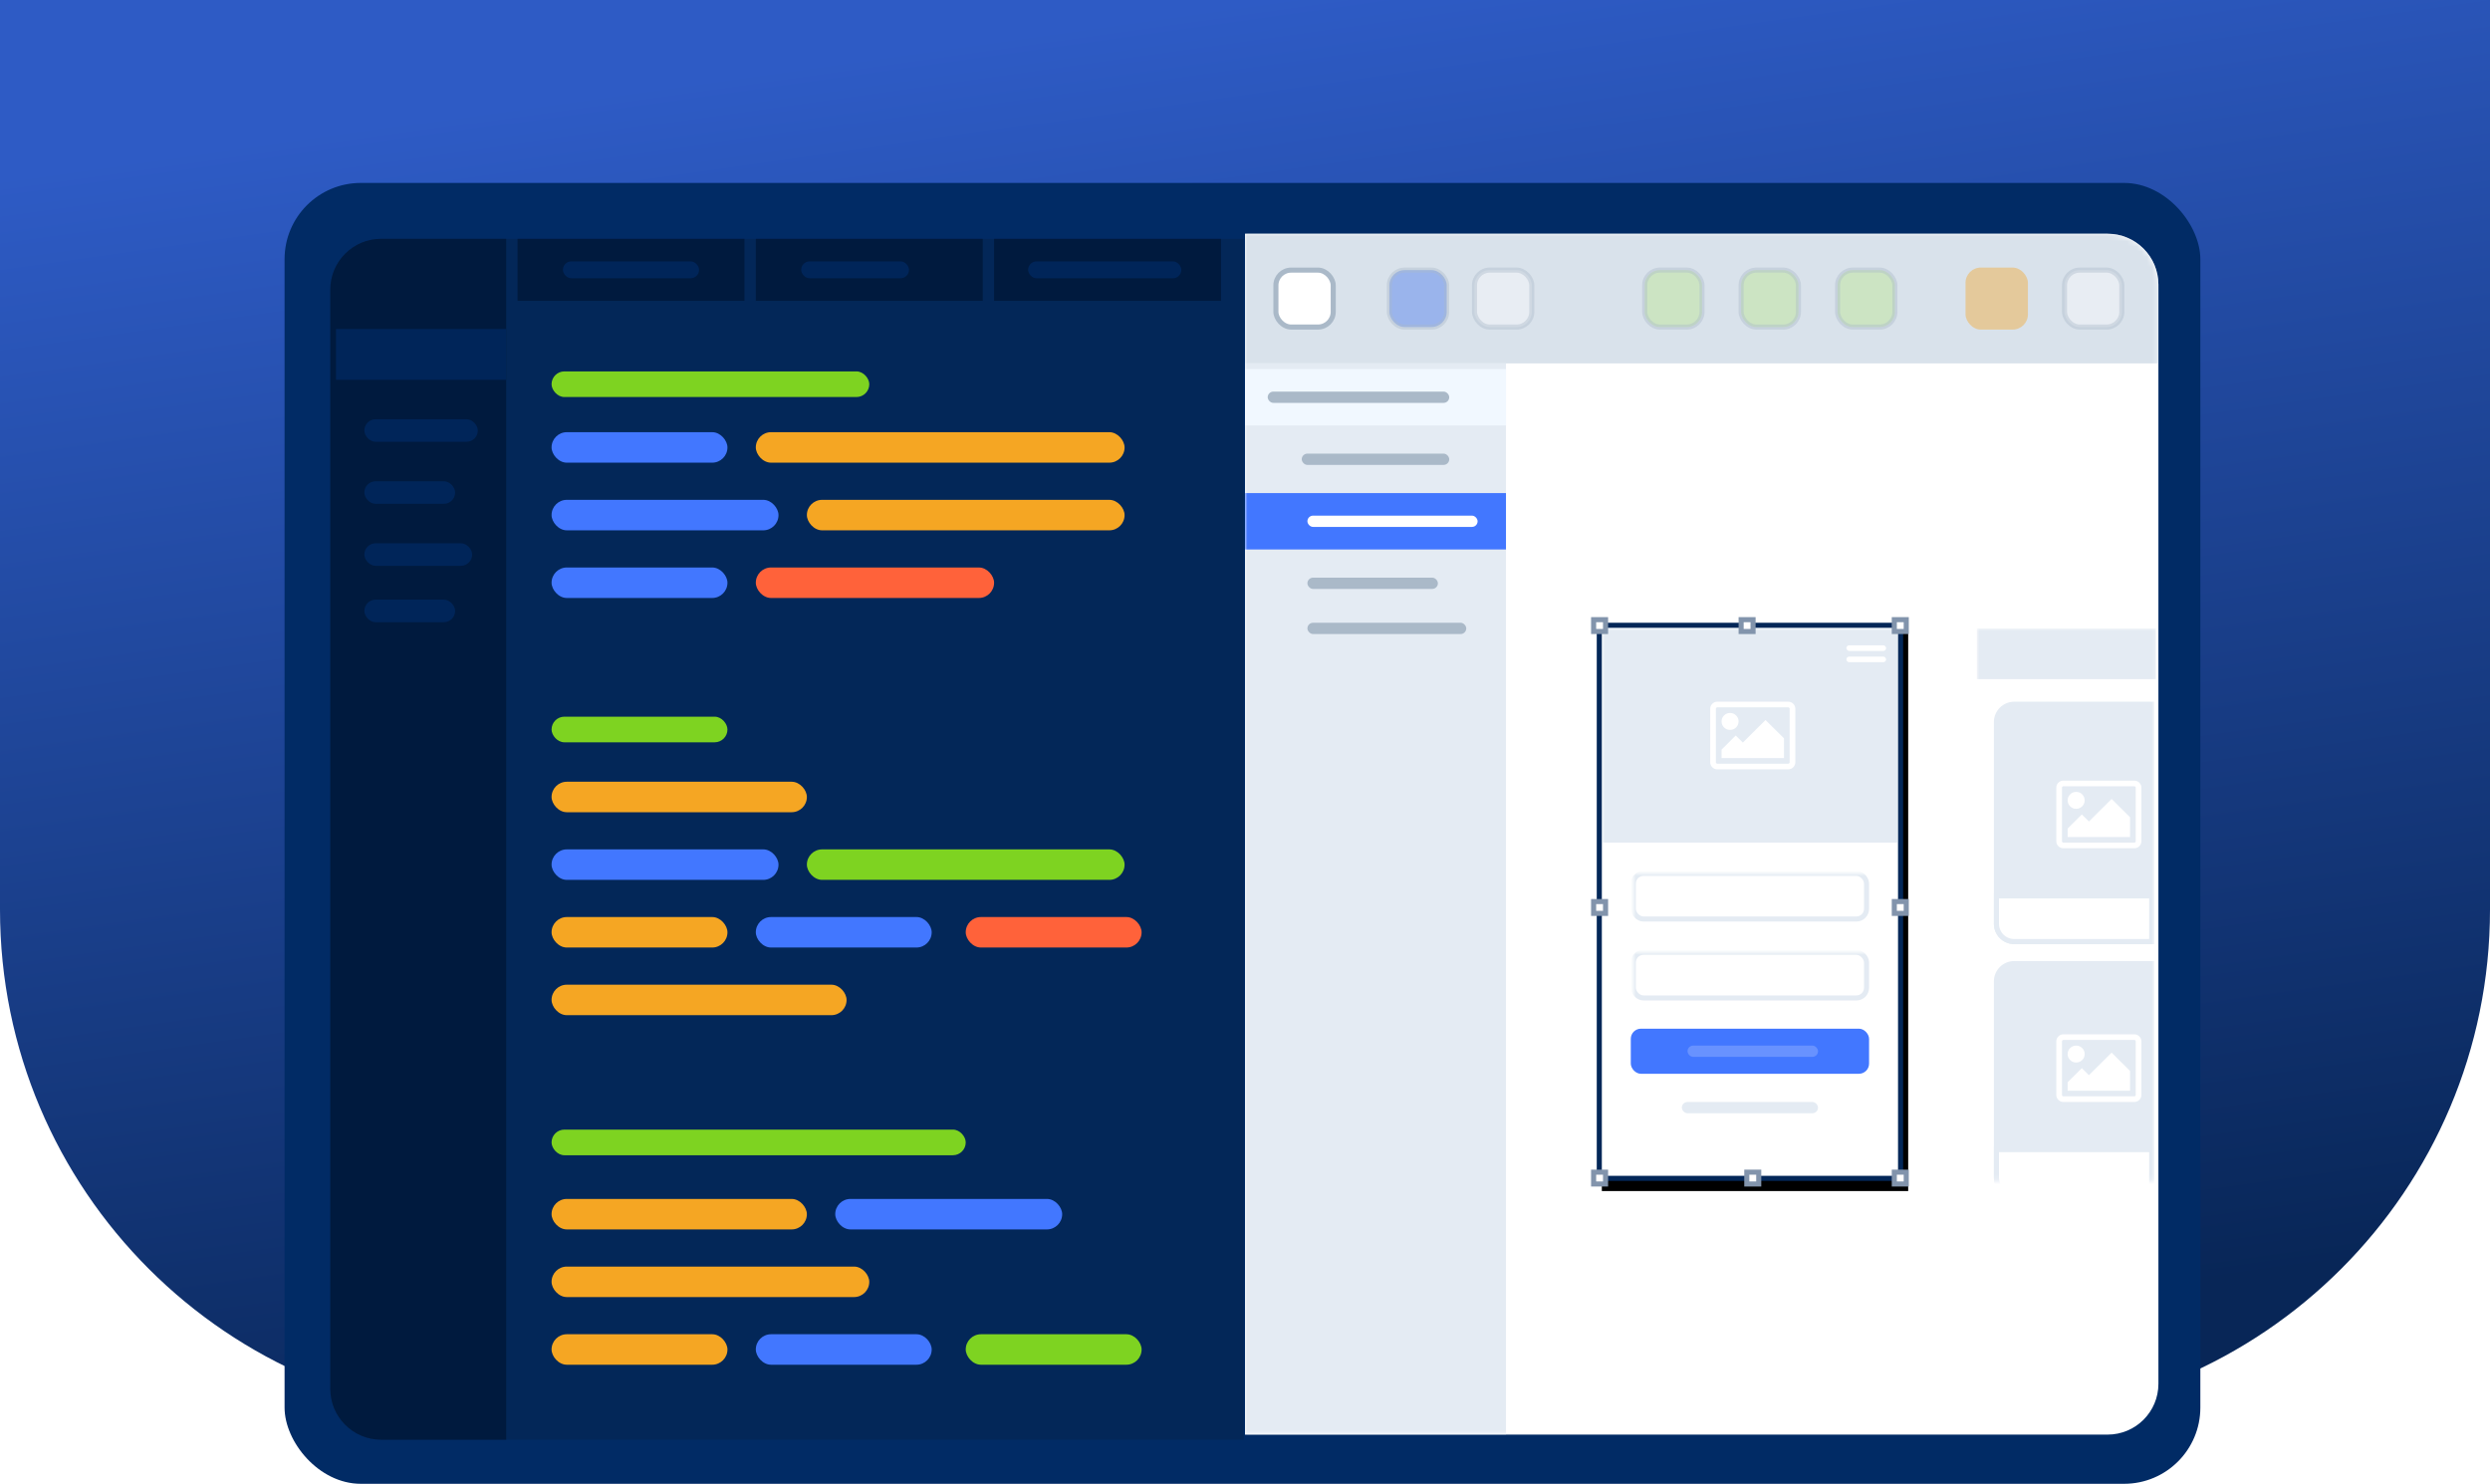 <?xml version="1.0" encoding="UTF-8"?>
<svg width="490px" height="292px" viewBox="0 0 490 292" version="1.1" xmlns="http://www.w3.org/2000/svg" xmlns:xlink="http://www.w3.org/1999/xlink">
    <!-- Generator: Sketch 50 (54983) - http://www.bohemiancoding.com/sketch -->
    <title>Group 6</title>
    <desc>Created with Sketch.</desc>
    <defs>
        <linearGradient x1="26.586%" y1="5.981%" x2="50%" y2="100%" id="linearGradient-1">
            <stop stop-color="#2E5BC5" offset="0%"></stop>
            <stop stop-color="#082657" offset="100%"></stop>
        </linearGradient>
        <path d="M0,0 L169.749,0 C175.272,-1.01453063e-15 179.749,4.477 179.749,10 L179.749,226.319 C179.749,231.842 175.272,236.319 169.749,236.319 L0,236.319 L0,0 Z" id="path-2"></path>
        <rect id="path-4" x="0" y="0" width="60.288" height="109.838"></rect>
        <filter x="-10.0%" y="-4.6%" width="123.2%" height="112.7%" filterUnits="objectBoundingBox" id="filter-6">
            <feOffset dx="1" dy="2" in="SourceAlpha" result="shadowOffsetOuter1"></feOffset>
            <feGaussianBlur stdDeviation="2" in="shadowOffsetOuter1" result="shadowBlurOuter1"></feGaussianBlur>
            <feComposite in="shadowBlurOuter1" in2="SourceAlpha" operator="out" result="shadowBlurOuter1"></feComposite>
            <feColorMatrix values="0 0 0 0 0.693   0 0 0 0 0.693   0 0 0 0 0.693  0 0 0 0.5 0" type="matrix" in="shadowBlurOuter1"></feColorMatrix>
        </filter>
        <rect id="path-7" x="0" y="0" width="36.17" height="109.838"></rect>
    </defs>
    <g id="Page-1" stroke="none" stroke-width="1" fill="none" fill-rule="evenodd">
        <g id="Desktop" transform="translate(-438, -36)">
            <g id="Group-6" transform="translate(438, 36)">
                <path d="M0,0 L490,0 L490,179 C490,234.228 445.228,279 390,279 L100,279 C44.772,279 6.76353751e-15,234.228 0,179 L0,0 Z" id="Rectangle-19" fill="url(#linearGradient-1)"></path>
                <g id="Group-5" transform="translate(56, 36)">
                    <rect id="Rectangle" fill="#012B65" x="0" y="0" width="377" height="256" rx="15"></rect>
                    <g id="Left-Screen" transform="translate(9, 11)">
                        <path d="M10,0 L179.749,0 L179.749,236.319 L10,236.319 C4.477,236.319 6.76353751e-16,231.842 0,226.319 L0,10 C-6.76353751e-16,4.477 4.477,1.01453063e-15 10,0 Z" id="Rectangle" fill="#032758"></path>
                        <rect id="Rectangle-2" fill="#001A3E" x="36.843" y="0" width="44.658" height="12.204"></rect>
                        <rect id="Rectangle-4" fill="#002559" x="45.775" y="4.438" width="26.795" height="3.328" rx="1.664"></rect>
                        <rect id="Rectangle-2" fill="#001A3E" x="83.734" y="0" width="44.658" height="12.204"></rect>
                        <rect id="Rectangle-2" fill="#001A3E" x="130.625" y="0" width="44.658" height="12.204"></rect>
                        <path d="M10,0 L34.61,0 L34.61,236.319 L10,236.319 C4.477,236.319 6.76353751e-16,231.842 0,226.319 L-1.77635684e-15,10 C-2.45271059e-15,4.477 4.477,1.01453063e-15 10,0 Z" id="Rectangle" fill="#001A3E"></path>
                        <rect id="Rectangle-6" fill="#002559" x="6.699" y="35.503" width="22.329" height="4.438" rx="2.219"></rect>
                        <rect id="Rectangle-6" fill="#002559" x="6.699" y="47.708" width="17.863" height="4.438" rx="2.219"></rect>
                        <rect id="Rectangle-6" fill="#002559" x="6.699" y="71.007" width="17.863" height="4.438" rx="2.219"></rect>
                        <rect id="Rectangle-6" fill="#002559" x="6.699" y="59.912" width="21.213" height="4.438" rx="2.219"></rect>
                        <rect id="Rectangle-5" fill="#002559" x="1.116" y="17.752" width="33.494" height="9.985"></rect>
                        <rect id="Rectangle-4" fill="#002559" x="92.665" y="4.438" width="21.213" height="3.328" rx="1.664"></rect>
                        <rect id="Rectangle-4" fill="#002559" x="137.324" y="4.438" width="30.144" height="3.328" rx="1.664"></rect>
                        <g id="Code-Group" transform="translate(43.542, 26.089)">
                            <rect id="Rectangle-3" fill="#7ED321" x="0" y="0" width="62.521" height="5.043" rx="2.521"></rect>
                            <rect id="Rectangle-3" fill="#4277FF" x="0" y="11.961" width="34.61" height="6" rx="3"></rect>
                            <rect id="Rectangle-3" fill="#F5A623" x="40.192" y="11.961" width="72.569" height="6" rx="3"></rect>
                            <rect id="Rectangle-3" fill="#4277FF" x="0" y="38.589" width="34.61" height="6" rx="3"></rect>
                            <rect id="Rectangle-3" fill="#FF623A" x="40.192" y="38.589" width="46.891" height="6" rx="3"></rect>
                            <rect id="Rectangle-3" fill="#4277FF" x="0" y="25.275" width="44.658" height="6" rx="3"></rect>
                            <rect id="Rectangle-3" fill="#F5A623" x="50.24" y="25.275" width="62.521" height="6" rx="3"></rect>
                        </g>
                        <g id="Code-Group-2" transform="translate(43.542, 175.298)">
                            <rect id="Rectangle-3" fill="#7ED321" x="0" y="0" width="81.501" height="5.043" rx="2.521"></rect>
                            <rect id="Rectangle-3" fill="#F5A623" x="0" y="13.642" width="50.24" height="6" rx="3"></rect>
                            <rect id="Rectangle-3" fill="#4277FF" x="40.192" y="40.27" width="34.61" height="6" rx="3"></rect>
                            <rect id="Rectangle-3" fill="#7ED321" x="81.501" y="40.27" width="34.61" height="6" rx="3"></rect>
                            <rect id="Rectangle-3" fill="#F5A623" x="0" y="40.27" width="34.61" height="6" rx="3"></rect>
                            <rect id="Rectangle-3" fill="#4277FF" x="55.823" y="13.642" width="44.658" height="6" rx="3"></rect>
                            <rect id="Rectangle-3" fill="#F5A623" x="0" y="26.956" width="62.521" height="6" rx="3"></rect>
                        </g>
                        <g id="Code-Group-2" transform="translate(43.542, 94.037)">
                            <rect id="Rectangle-3" fill="#7ED321" x="0" y="0" width="34.61" height="5.043" rx="2.521"></rect>
                            <rect id="Rectangle-3" fill="#F5A623" x="0" y="12.802" width="50.24" height="6" rx="3"></rect>
                            <rect id="Rectangle-3" fill="#F5A623" x="0" y="52.743" width="58.055" height="6" rx="3"></rect>
                            <rect id="Rectangle-3" fill="#4277FF" x="40.192" y="39.429" width="34.61" height="6" rx="3"></rect>
                            <rect id="Rectangle-3" fill="#FF623A" x="81.501" y="39.429" width="34.61" height="6" rx="3"></rect>
                            <rect id="Rectangle-3" fill="#F5A623" x="0" y="39.429" width="34.61" height="6" rx="3"></rect>
                            <rect id="Rectangle-3" fill="#4277FF" x="0" y="26.115" width="44.658" height="6" rx="3"></rect>
                            <rect id="Rectangle-3" fill="#7ED321" x="50.24" y="26.115" width="62.521" height="6" rx="3"></rect>
                        </g>
                    </g>
                    <g id="Right-Screen" transform="translate(189, 10)">
                        <mask id="mask-3" fill="white">
                            <use xlink:href="#path-2"></use>
                        </mask>
                        <use id="Rectangle" fill="#FFFFFF" xlink:href="#path-2"></use>
                        <g id="Mobile-Screen-+-Highlighted" mask="url(#mask-3)">
                            <g transform="translate(68.104, 75.445)">
                                <g id="Mobile-Screen" transform="translate(1.116, 1.109)">
                                    <mask id="mask-5" fill="white">
                                        <use xlink:href="#path-4"></use>
                                    </mask>
                                    <g id="Rectangle-12">
                                        <use fill="black" fill-opacity="1" filter="url(#filter-6)" xlink:href="#path-4"></use>
                                        <rect stroke="#032758" stroke-width="1" stroke-linejoin="square" fill="#FFFFFF" fill-rule="evenodd" x="0.5" y="0.5" width="59.288" height="108.838"></rect>
                                    </g>
                                    <g id="CTA" mask="url(#mask-5)">
                                        <g transform="translate(6.699, 79.882)">
                                            <rect id="CTA" fill="#4277FF" x="0" y="0" width="46.891" height="8.876" rx="2"></rect>
                                            <rect id="Rectangle-10" fill="#FFFFFF" opacity="0.2" x="11.165" y="3.328" width="25.678" height="2.219" rx="1.109"></rect>
                                            <rect id="Rectangle-17" fill="#E4EBF3" x="10.048" y="14.423" width="26.795" height="2.219" rx="1.109"></rect>
                                        </g>
                                    </g>
                                    <rect id="Rectangle-15" stroke="#E4EBF3" fill="#FFFFFF" mask="url(#mask-5)" x="7.199" y="49.317" width="45.891" height="8.985" rx="2"></rect>
                                    <rect id="Rectangle-15" stroke="#E4EBF3" fill="#FFFFFF" mask="url(#mask-5)" x="7.199" y="64.85" width="45.891" height="8.985" rx="2"></rect>
                                    <rect id="Rectangle-13" fill="#E4EBF3" mask="url(#mask-5)" x="1.116" y="1.109" width="58.055" height="42.16"></rect>
                                    <path d="M27.423,18.237 C27.748,18.561 27.911,18.954 27.911,19.416 C27.911,19.878 27.748,20.271 27.423,20.595 C27.097,20.918 26.702,21.08 26.237,21.08 C25.771,21.08 25.376,20.918 25.05,20.595 C24.725,20.271 24.562,19.878 24.562,19.416 C24.562,18.954 24.725,18.561 25.05,18.237 C25.376,17.913 25.771,17.752 26.237,17.752 C26.702,17.752 27.097,17.913 27.423,18.237 Z M36.843,22.744 L36.843,26.627 L24.562,26.627 L24.562,24.963 L27.353,22.19 L28.749,23.576 L33.214,19.139 L36.843,22.744 Z M37.68,16.642 L23.725,16.642 C23.649,16.642 23.584,16.67 23.528,16.725 C23.473,16.779 23.445,16.844 23.445,16.92 L23.445,27.46 C23.445,27.535 23.473,27.6 23.528,27.655 C23.584,27.71 23.649,27.737 23.725,27.737 L37.68,27.737 C37.756,27.737 37.821,27.71 37.876,27.655 C37.932,27.6 37.959,27.535 37.959,27.46 L37.959,16.92 C37.959,16.844 37.932,16.779 37.876,16.725 C37.821,16.67 37.756,16.642 37.68,16.642 Z M39.076,16.92 L39.076,27.46 C39.076,27.841 38.939,28.167 38.666,28.439 C38.393,28.711 38.064,28.846 37.68,28.846 L23.725,28.846 C23.341,28.846 23.012,28.711 22.739,28.439 C22.466,28.167 22.329,27.841 22.329,27.46 L22.329,16.92 C22.329,16.538 22.466,16.212 22.739,15.94 C23.012,15.668 23.341,15.533 23.725,15.533 L37.68,15.533 C38.064,15.533 38.393,15.668 38.666,15.94 C38.939,16.212 39.076,16.538 39.076,16.92 Z" id="" fill="#FFFFFF" mask="url(#mask-5)"></path>
                                    <g id="Group-3" mask="url(#mask-5)" fill="#FFFFFF">
                                        <g transform="translate(49.124, 4.438)" id="Rectangle-14">
                                            <rect x="0" y="0" width="7.815" height="1.109" rx="0.555"></rect>
                                            <rect x="0" y="2.219" width="7.815" height="1.109" rx="0.555"></rect>
                                        </g>
                                    </g>
                                </g>
                                <g id="Group-2">
                                    <rect id="Rectangle-16" stroke="#8294AC" fill="#FFFFFF" x="0.5" y="55.974" width="2.349" height="2.328"></rect>
                                    <rect id="Rectangle-16" stroke="#8294AC" fill="#FFFFFF" x="30.644" y="109.229" width="2.349" height="2.328"></rect>
                                    <rect id="Rectangle-16" stroke="#8294AC" fill="#FFFFFF" x="59.672" y="109.229" width="2.349" height="2.328"></rect>
                                    <rect id="Rectangle-16" stroke="#8294AC" fill="#FFFFFF" x="0.5" y="109.229" width="2.349" height="2.328"></rect>
                                    <rect id="Rectangle-16" stroke="#8294AC" fill="#FFFFFF" x="59.672" y="55.974" width="2.349" height="2.328"></rect>
                                    <rect id="Rectangle-16" stroke="#8294AC" fill="#FFFFFF" x="29.528" y="0.5" width="2.349" height="2.328"></rect>
                                    <rect id="Rectangle-16" stroke="#8294AC" fill="#FFFFFF" x="59.672" y="0.5" width="2.349" height="2.328"></rect>
                                    <rect id="Rectangle-16" stroke="#8294AC" fill="#FFFFFF" x="0.5" y="0.5" width="2.349" height="2.328"></rect>
                                </g>
                            </g>
                        </g>
                        <g id="Mobile-Screen-+-Highlighted" mask="url(#mask-3)">
                            <g transform="translate(142.906, 76.554)" id="Mobile-Screen">
                                <g>
                                    <mask id="mask-8" fill="white">
                                        <use xlink:href="#path-7"></use>
                                    </mask>
                                    <use id="Rectangle-12" fill="#FFFFFF" xlink:href="#path-7"></use>
                                    <g id="Group-4" mask="url(#mask-8)">
                                        <g transform="translate(4.466, 15.533)">
                                            <path d="M4,0 L31.552,0 L31.552,47.708 L4,47.708 C1.791,47.708 2.705415e-16,45.917 0,43.708 L0,4 C-2.705415e-16,1.791 1.791,4.05812251e-16 4,0 Z" id="Rectangle-18" stroke="none" fill="#E4EBF3"></path>
                                            <path d="M0.5,38.222 L0.5,43.708 C0.5,45.641 2.067,47.208 4,47.208 L31.052,47.208 L31.052,38.222 L0.5,38.222 Z" id="Rectangle-18" stroke="#E4EBF3" stroke-width="1" fill="#FFFFFF"></path>
                                            <path d="M17.375,18.237 C17.7,18.561 17.863,18.954 17.863,19.416 C17.863,19.878 17.7,20.271 17.375,20.595 C17.049,20.918 16.654,21.08 16.189,21.08 C15.723,21.08 15.328,20.918 15.002,20.595 C14.677,20.271 14.514,19.878 14.514,19.416 C14.514,18.954 14.677,18.561 15.002,18.237 C15.328,17.913 15.723,17.752 16.189,17.752 C16.654,17.752 17.049,17.913 17.375,18.237 Z M26.795,22.744 L26.795,26.627 L14.514,26.627 L14.514,24.963 L17.305,22.19 L18.701,23.576 L23.166,19.139 L26.795,22.744 Z M27.632,16.642 L13.677,16.642 C13.601,16.642 13.536,16.67 13.48,16.725 C13.425,16.779 13.397,16.844 13.397,16.92 L13.397,27.46 C13.397,27.535 13.425,27.6 13.48,27.655 C13.536,27.71 13.601,27.737 13.677,27.737 L27.632,27.737 C27.708,27.737 27.773,27.71 27.828,27.655 C27.884,27.6 27.911,27.535 27.911,27.46 L27.911,16.92 C27.911,16.844 27.884,16.779 27.828,16.725 C27.773,16.67 27.708,16.642 27.632,16.642 Z M29.028,16.92 L29.028,27.46 C29.028,27.841 28.891,28.167 28.618,28.439 C28.344,28.711 28.016,28.846 27.632,28.846 L13.677,28.846 C13.293,28.846 12.964,28.711 12.691,28.439 C12.418,28.167 12.281,27.841 12.281,27.46 L12.281,16.92 C12.281,16.538 12.418,16.212 12.691,15.94 C12.964,15.668 13.293,15.533 13.677,15.533 L27.632,15.533 C28.016,15.533 28.344,15.668 28.618,15.94 C28.891,16.212 29.028,16.538 29.028,16.92 Z" id="" stroke="none" fill="#FFFFFF"></path>
                                        </g>
                                    </g>
                                    <g id="Group-4" mask="url(#mask-8)">
                                        <g transform="translate(4.466, 66.569)">
                                            <path d="M4,0 L31.552,0 L31.552,46.598 L4,46.598 C1.791,46.598 2.705415e-16,44.807 0,42.598 L0,4 C-2.705415e-16,1.791 1.791,4.05812251e-16 4,0 Z" id="Rectangle-18" stroke="none" fill="#E4EBF3"></path>
                                            <path d="M0.5,37.113 L0.5,42.598 C0.5,44.531 2.067,46.098 4,46.098 L31.052,46.098 L31.052,37.113 L0.5,37.113 Z" id="Rectangle-18" stroke="#E4EBF3" stroke-width="1" fill="#FFFFFF"></path>
                                            <path d="M17.375,17.128 C17.7,17.451 17.863,17.844 17.863,18.306 C17.863,18.769 17.7,19.162 17.375,19.485 C17.049,19.809 16.654,19.971 16.189,19.971 C15.723,19.971 15.328,19.809 15.002,19.485 C14.677,19.162 14.514,18.769 14.514,18.306 C14.514,17.844 14.677,17.451 15.002,17.128 C15.328,16.804 15.723,16.642 16.189,16.642 C16.654,16.642 17.049,16.804 17.375,17.128 Z M26.795,21.635 L26.795,25.518 L14.514,25.518 L14.514,23.854 L17.305,21.08 L18.701,22.467 L23.166,18.029 L26.795,21.635 Z M27.632,15.533 L13.677,15.533 C13.601,15.533 13.536,15.56 13.48,15.615 C13.425,15.67 13.397,15.735 13.397,15.81 L13.397,26.35 C13.397,26.425 13.425,26.49 13.48,26.545 C13.536,26.6 13.601,26.627 13.677,26.627 L27.632,26.627 C27.708,26.627 27.773,26.6 27.828,26.545 C27.884,26.49 27.911,26.425 27.911,26.35 L27.911,15.81 C27.911,15.735 27.884,15.67 27.828,15.615 C27.773,15.56 27.708,15.533 27.632,15.533 Z M29.028,15.81 L29.028,26.35 C29.028,26.731 28.891,27.058 28.618,27.33 C28.344,27.601 28.016,27.737 27.632,27.737 L13.677,27.737 C13.293,27.737 12.964,27.601 12.691,27.33 C12.418,27.058 12.281,26.731 12.281,26.35 L12.281,15.81 C12.281,15.429 12.418,15.102 12.691,14.831 C12.964,14.559 13.293,14.423 13.677,14.423 L27.632,14.423 C28.016,14.423 28.344,14.559 28.618,14.831 C28.891,15.102 29.028,15.429 29.028,15.81 Z" id="" stroke="none" fill="#FFFFFF"></path>
                                        </g>
                                    </g>
                                    <rect id="Rectangle-13" fill="#E4EBF3" mask="url(#mask-8)" x="1.116" y="1.109" width="35.214" height="9.985"></rect>
                                </g>
                            </g>
                        </g>
                        <g id="Left-Layers" mask="url(#mask-3)">
                            <g transform="translate(-0.275, 25.518)">
                                <rect id="Rectangle-7" fill="#E4EBF3" x="0.275" y="0" width="51.357" height="210.801"></rect>
                                <rect id="Rectangle-9" fill="#F1F8FF" x="0.275" y="1.109" width="51.357" height="11.095"></rect>
                                <rect id="Rectangle-9" fill="#4277FF" x="0.275" y="25.518" width="51.357" height="11.095"></rect>
                                <rect id="Rectangle-10" fill="#FFFFFF" x="12.556" y="29.956" width="33.494" height="2.219" rx="1.109"></rect>
                                <rect id="Rectangle-10" fill="#AAB9C8" x="11.44" y="17.752" width="29.028" height="2.219" rx="1.109"></rect>
                                <rect id="Rectangle-10" fill="#AAB9C8" x="12.556" y="42.16" width="25.678" height="2.219" rx="1.109"></rect>
                                <rect id="Rectangle-10" fill="#AAB9C8" x="12.556" y="51.036" width="31.261" height="2.219" rx="1.109"></rect>
                                <rect id="Rectangle-10" fill="#AAB9C8" x="4.741" y="5.547" width="35.726" height="2.219" rx="1.109"></rect>
                            </g>
                        </g>
                        <g id="Top-bar---Sketch" mask="url(#mask-3)">
                            <path d="M0,0 L169.749,0 C175.272,-1.01453063e-15 179.749,4.477 179.749,10 L179.749,25.518 L0,25.518 L0,0 Z" id="Rectangle-8" fill="#D9E2EB"></path>
                            <rect id="Rectangle-11" stroke="#AAB9C8" fill="#FFFFFF" x="6.082" y="7.157" width="11.281" height="11.204" rx="3"></rect>
                            <rect id="Rectangle-11" stroke="#AAB9C8" fill="#3C6FEE" opacity="0.396" x="28.411" y="7.157" width="11.281" height="11.204" rx="3"></rect>
                            <rect id="Rectangle-11" stroke="#AAB9C8" fill="#FFFFFF" opacity="0.396" x="45.158" y="7.157" width="11.281" height="11.204" rx="3"></rect>
                            <rect id="Rectangle-11" stroke="#AAB9C8" fill="#B8E986" opacity="0.396" x="78.652" y="7.157" width="11.281" height="11.204" rx="3"></rect>
                            <rect id="Rectangle-11" stroke="#AAB9C8" fill="#B8E986" opacity="0.396" x="97.631" y="7.157" width="11.281" height="11.204" rx="3"></rect>
                            <rect id="Rectangle-11" stroke="#AAB9C8" fill="#B8E986" opacity="0.396" x="116.611" y="7.157" width="11.281" height="11.204" rx="3"></rect>
                            <rect id="Rectangle-11" fill="#F5A623" opacity="0.396" x="141.789" y="6.657" width="12.281" height="12.204" rx="3"></rect>
                            <rect id="Rectangle-11" stroke="#AAB9C8" fill="#FFFFFF" opacity="0.396" x="161.269" y="7.157" width="11.281" height="11.204" rx="3"></rect>
                        </g>
                    </g>
                </g>
            </g>
        </g>
    </g>
</svg>